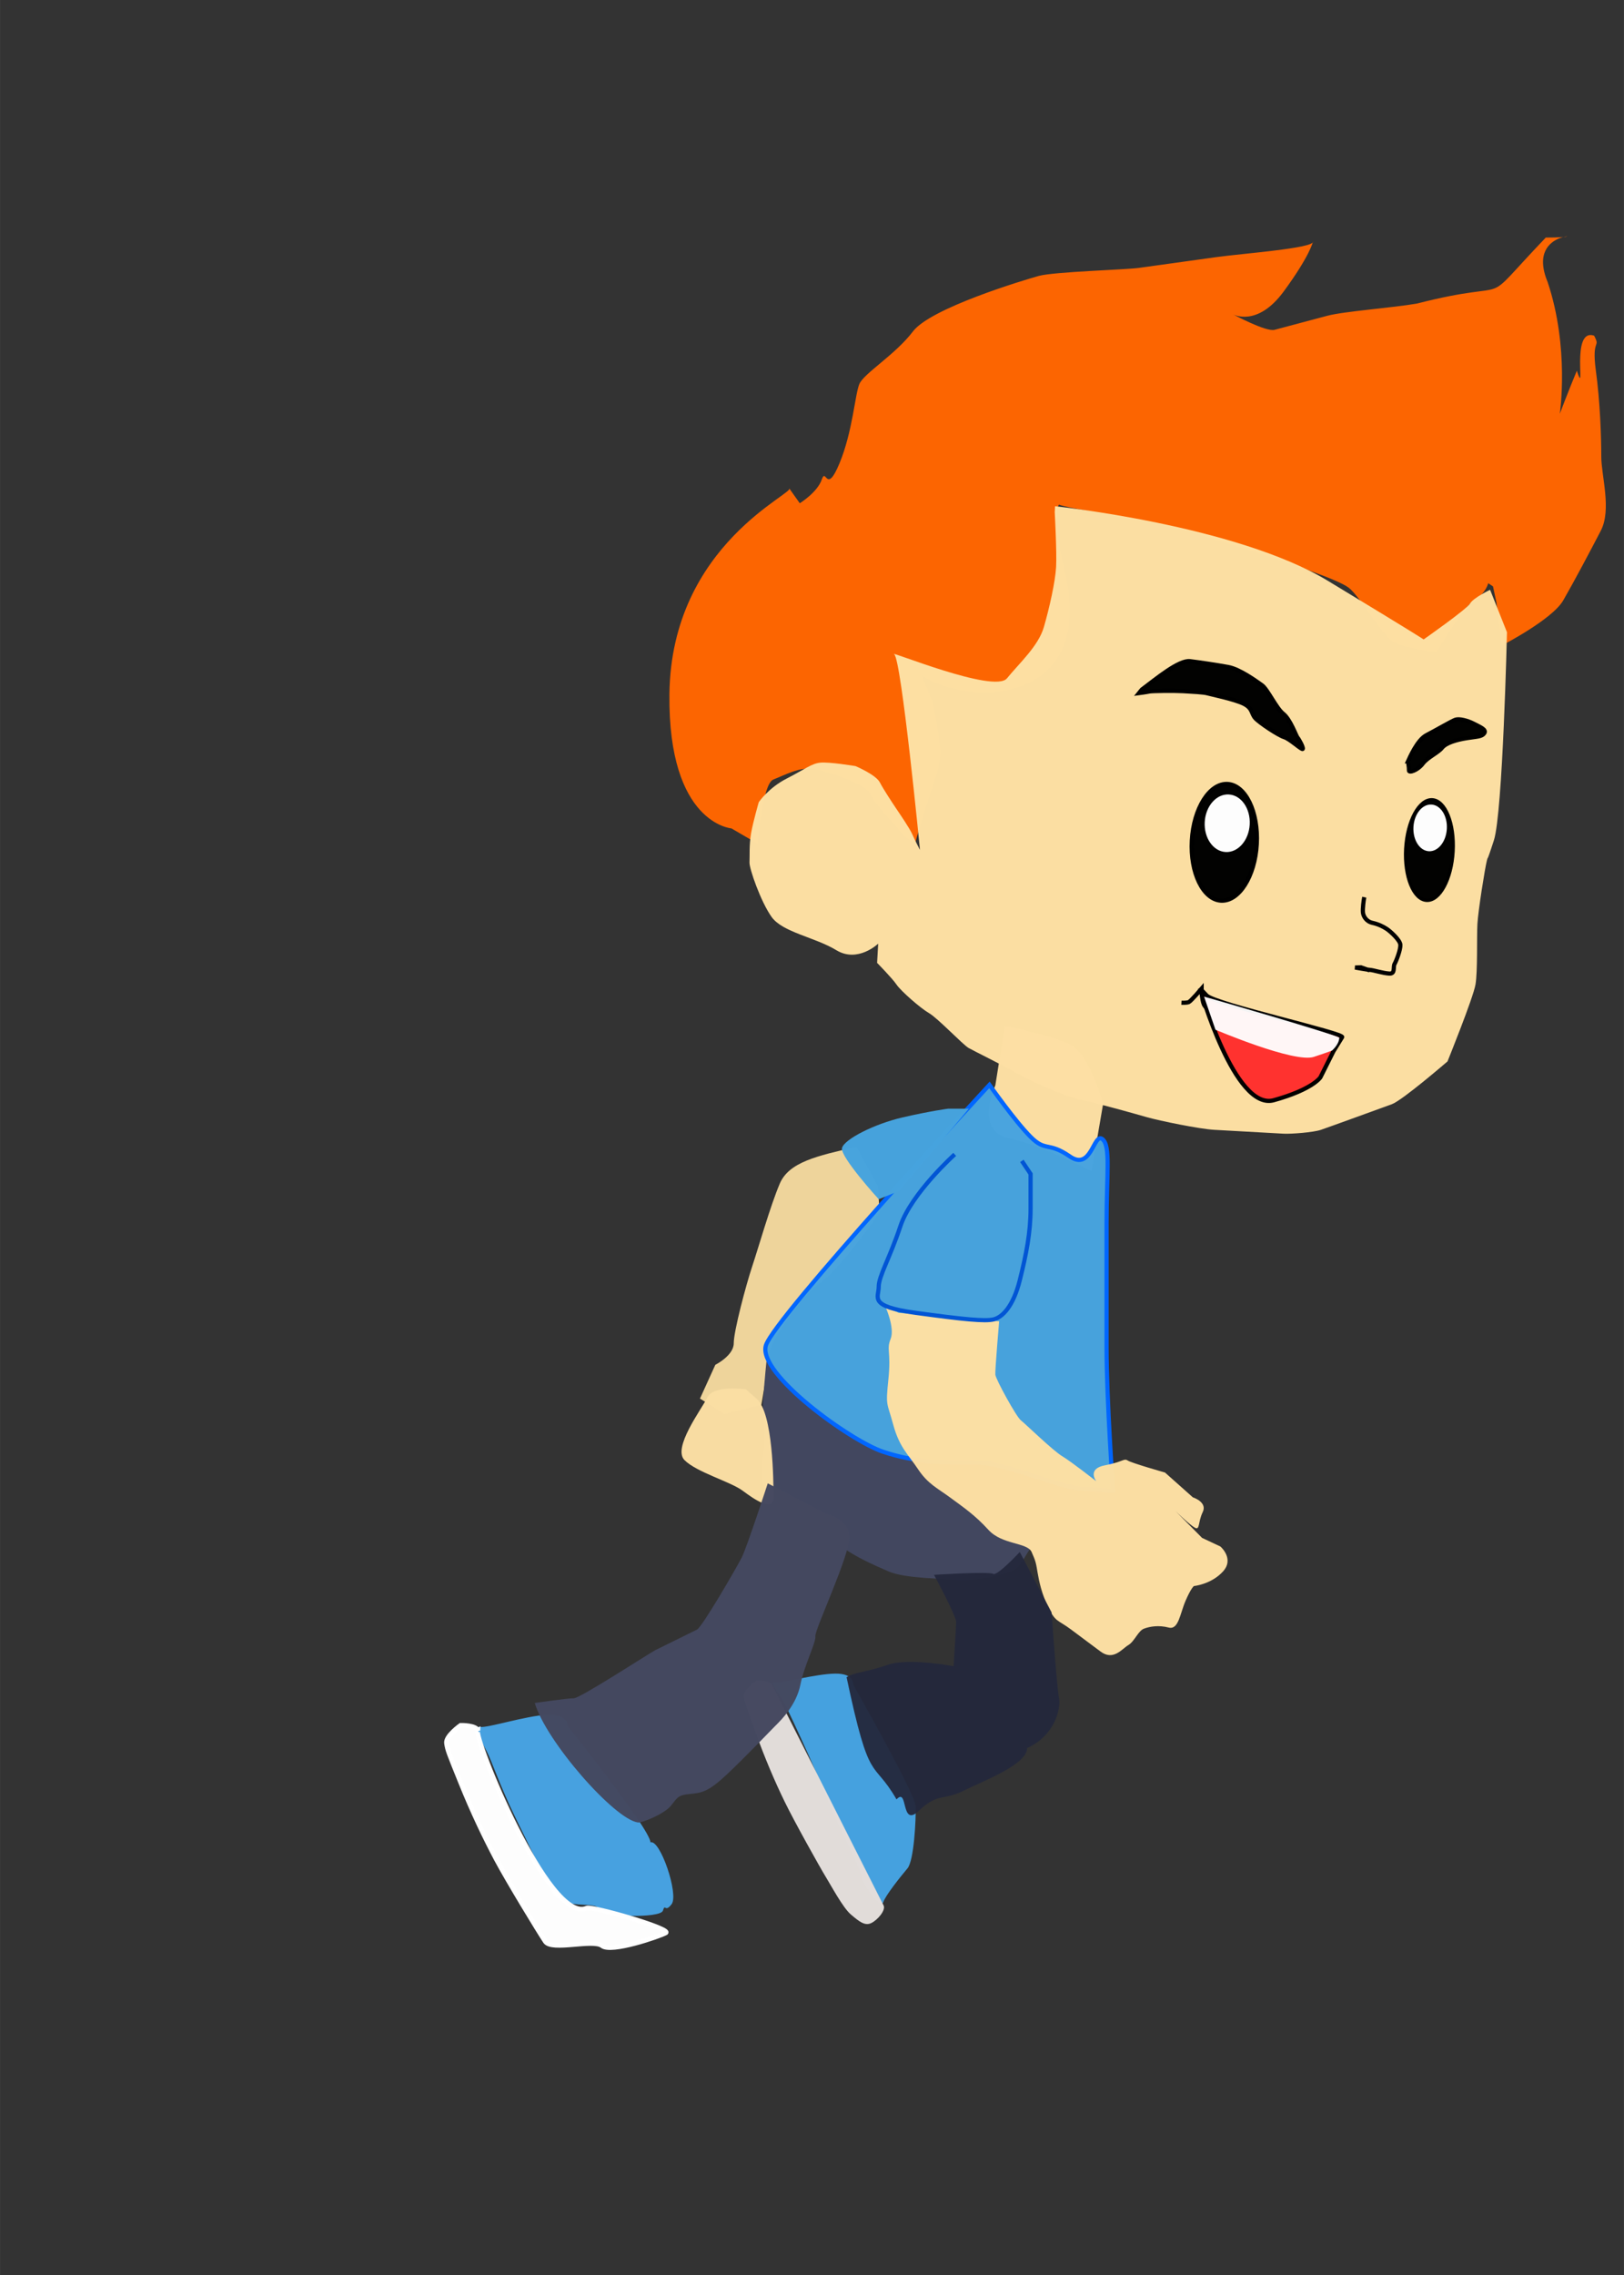 <?xml version="1.0" encoding="UTF-8" standalone="no"?>
<!-- Created with Inkscape (http://www.inkscape.org/) -->

<svg
   width="50"
   height="70"
   viewBox="0 0 13.229 18.521"
   version="1.1"
   id="svg18473"
   xml:space="preserve"
   inkscape:version="1.2.2 (732a01da63, 2022-12-09)"
   sodipodi:docname="player_move_2.svg"
   xmlns:inkscape="http://www.inkscape.org/namespaces/inkscape"
   xmlns:sodipodi="http://sodipodi.sourceforge.net/DTD/sodipodi-0.dtd"
   xmlns="http://www.w3.org/2000/svg"
   xmlns:svg="http://www.w3.org/2000/svg"><rect x="0" y="0" width="13.229" height="18.521" fill="#333333" stroke="none"/><sodipodi:namedview
     id="namedview18475"
     pagecolor="#ffffff"
     bordercolor="#000000"
     borderopacity="0.25"
     inkscape:showpageshadow="2"
     inkscape:pageopacity="0.0"
     inkscape:pagecheckerboard="0"
     inkscape:deskcolor="#d1d1d1"
     inkscape:document-units="mm"
     showgrid="true"
     inkscape:zoom="5.2913967"
     inkscape:cx="35.812851"
     inkscape:cy="36.663288"
     inkscape:window-width="1366"
     inkscape:window-height="705"
     inkscape:window-x="-8"
     inkscape:window-y="-8"
     inkscape:window-maximized="1"
     inkscape:current-layer="g689"><inkscape:grid
       type="xygrid"
       id="grid36773"
       originx="0"
       originy="0" /></sodipodi:namedview><defs
     id="defs18470" /><g
     inkscape:label="Capa 1"
     inkscape:groupmode="layer"
     id="layer1"><g
       id="g689"><g
         id="g152"><path
           style="opacity:0.99;fill:#f3d89e;fill-opacity:0.984;fill-rule:nonzero;stroke:none;stroke-width:0.1;stroke-dasharray:none;stroke-opacity:1;paint-order:fill markers stroke"
           d="m 6.977,9.336 c -0.325,0.075 -0.55,0.125 -0.625,0.3 -0.075,0.175 -0.175,0.525 -0.225,0.675 -0.05,0.15 -0.15,0.525 -0.15,0.625 0,0.1 -0.15,0.175 -0.15,0.175 l -0.125,0.275 0.2,0.125 0.3,-0.075 c 0,0 0.05,-0.275 0.05,-0.375 0,-0.1 0.25,-0.488 0.425,-0.613 0.175,-0.125 0.488,-0.575 0.488,-0.575 l -0.013,-0.213 z"
           id="path38880"
           sodipodi:nodetypes="csssccccssccc" /><path
           style="opacity:0.99;fill:#ff6600;fill-opacity:0.992;fill-rule:nonzero;stroke:none;stroke-width:0.035;stroke-dasharray:none;stroke-opacity:1;paint-order:fill markers stroke"
           d="m 6.427,3.973 c 0.077,0.034 -0.961,0.45 -0.974,1.68 -0.011,1.054 0.506,1.091 0.505,1.091 l 0.213,0.124 c 0,0 0.039,-0.488 0.129,-0.522 0.09,-0.035 0.216,-0.104 0.325,-0.087 0.108,0.017 0.433,0.121 0.469,0.208 0.036,0.087 0.18,0.225 0.234,0.294 0.054,0.069 0.126,0.104 0.126,0.104 0,0 0.09,-0.312 0.144,-0.468 0.054,-0.156 0.072,-0.225 0.054,-0.364 -0.018,-0.139 -0.054,-0.312 -0.054,-0.312 l -0.09,-0.225 c 0.345,0.246 1.432,0.274 1.163,-0.853 -0.112,-0.471 -0.043,-0.537 -0.043,-0.537 0,0 -0.039,0.004 0.249,0.056 0.289,0.052 0.649,0.104 0.848,0.173 0.198,0.069 0.505,0.156 0.649,0.208 0.144,0.052 0.523,0.173 0.613,0.242 0.09,0.069 0.275,0.389 0.365,0.441 0.09,0.052 0.349,0.082 0.349,0.082 0,0 0.224,-0.375 0.314,-0.427 0.09,-0.052 0.108,-0.133 0.108,-0.133 l 0.039,0.026 0.028,0.131 0.044,0.35 c 0,0 0.41,-0.211 0.5,-0.367 0.09,-0.156 0.216,-0.394 0.306,-0.567 0.09,-0.173 0.004,-0.448 0.004,-0.604 0,-0.156 -0.009,-0.446 -0.045,-0.706 C 12.965,2.751 13.04,2.837 12.986,2.733 12.789,2.665 12.925,3.263 12.845,3.018 c -0.072,0.173 -0.139,0.351 -0.139,0.351 0,0 0.081,-0.536 -0.099,-1.073 -0.194,-0.468 0.452,-0.36 -0.015,-0.362 -0.583,0.61 -0.191,0.318 -1.048,0.537 -0.198,0.035 -0.594,0.063 -0.733,0.1 l -0.428,0.114 c -0.07,0.019 -0.339,-0.126 -0.339,-0.126 0,0 0.196,0.109 0.413,-0.186 0.216,-0.294 0.239,-0.407 0.239,-0.407 0.015,0.055 -0.588,0.099 -0.786,0.127 l -0.633,0.088 c -0.107,0.015 -0.687,0.031 -0.814,0.065 -0.126,0.035 -0.882,0.262 -1.026,0.452 -0.144,0.19 -0.401,0.342 -0.437,0.429 -0.036,0.087 -0.054,0.386 -0.162,0.646 -0.108,0.26 -0.108,0.027 -0.144,0.131 C 6.658,4.009 6.515,4.097 6.515,4.097 Z"
           id="path20218-0"
           sodipodi:nodetypes="csccsssscssccscssssscsccccssssccccccsscscssssssscc" /><path
           style="opacity:0.99;fill:#434860;fill-opacity:1;fill-rule:nonzero;stroke:none;stroke-width:0.038;stroke-dasharray:none;stroke-opacity:1;paint-order:fill markers stroke"
           d="m 6.494,11.172 2.088,0.937 c 0,0 0.095,0.284 -0.075,0.393 -0.17,0.108 -0.152,0.241 -0.264,0.288 -0.112,0.046 -0.347,0.085 -0.462,0.072 -0.114,-0.014 -0.403,-0.009 -0.543,-0.069 -0.14,-0.061 -0.255,-0.112 -0.378,-0.197 -0.123,-0.085 -0.642,-0.34 -0.65,-0.55 -0.008,-0.21 0.038,-0.376 0.011,-0.453 -0.027,-0.077 0.031,-0.592 0.031,-0.592 z"
           id="path20230-8"
           sodipodi:nodetypes="ccscsscsccc" /><path
           style="opacity:0.99;fill:#47a3e3;fill-opacity:0.992;fill-rule:nonzero;stroke:none;stroke-width:0.038;stroke-dasharray:none;stroke-opacity:1;paint-order:fill markers stroke"
           d="m 4.627,14.053 c 0,0 0.665,0.832 0.672,0.946 0.078,-0.027 0.232,0.423 0.172,0.503 -0.056,0.074 -0.051,-0.011 -0.071,0.053 -0.02,0.064 -0.51,0.053 -0.524,-0.014 -0.014,-0.068 -0.297,0.015 -0.378,-0.135 -0.08,-0.151 -0.175,-0.357 -0.301,-0.612 -0.125,-0.256 -0.195,-0.467 -0.231,-0.534 -0.036,-0.067 -0.117,-0.212 -0.057,-0.201 0.06,0.011 0.371,-0.09 0.549,-0.099 0.178,-0.009 0.168,0.093 0.168,0.093 z"
           id="path20236-3"
           sodipodi:nodetypes="ccsssssssccc" /><path
           style="opacity:0.99;fill:#ffffff;fill-opacity:1;fill-rule:nonzero;stroke:#ffffff;stroke-width:0.038;stroke-dasharray:none;stroke-opacity:1;paint-order:fill markers stroke"
           d="m 3.893,14.089 c -0.014,-0.046 -0.141,-0.043 -0.141,-0.043 0,0 -0.125,0.088 -0.115,0.147 0.01,0.059 0.014,0.068 0.114,0.315 0.1,0.248 0.199,0.453 0.292,0.629 0.094,0.176 0.346,0.59 0.399,0.669 0.053,0.079 0.389,-0.023 0.463,0.035 0.074,0.058 0.459,-0.074 0.518,-0.105 0.059,-0.031 -0.601,-0.221 -0.644,-0.202 -0.307,0.139 -0.934,-1.416 -0.886,-1.446 z"
           id="path20238-7"
           sodipodi:nodetypes="ccssscccscc" /><path
           style="opacity:0.99;fill:#46a4e4;fill-opacity:0.984;fill-rule:nonzero;stroke:none;stroke-width:0.034;stroke-dasharray:none;stroke-opacity:1;paint-order:fill markers stroke"
           d="m 6.95,13.715 c 0,0 0.506,0.888 0.509,0.991 0.003,0.103 -0.013,0.441 -0.067,0.505 -0.054,0.064 -0.178,0.218 -0.197,0.275 -0.02,0.057 -0.158,-0.131 -0.169,-0.192 -0.011,-0.061 -0.118,-0.283 -0.185,-0.421 -0.067,-0.138 -0.144,-0.336 -0.248,-0.57 -0.104,-0.233 -0.167,-0.363 -0.196,-0.424 -0.03,-0.061 -0.142,-0.196 -0.089,-0.184 0.053,0.012 0.335,-0.068 0.495,-0.07 0.16,-0.002 0.147,0.089 0.147,0.089 z"
           id="path20240-4" /><path
           style="opacity:0.99;fill:#e3dedb;fill-opacity:1;fill-rule:nonzero;stroke:none;stroke-width:0.034;stroke-dasharray:none;stroke-opacity:1;paint-order:fill markers stroke"
           d="m 6.292,13.722 c -0.011,-0.042 -0.125,-0.043 -0.125,-0.043 0,0 -0.115,0.075 -0.108,0.128 0.007,0.053 0.011,0.061 0.092,0.286 0.081,0.225 0.162,0.413 0.24,0.573 0.078,0.161 0.29,0.54 0.335,0.613 0.045,0.073 0.141,0.253 0.205,0.307 0.064,0.054 0.113,0.096 0.166,0.07 0.054,-0.026 0.119,-0.105 0.101,-0.143 -0.019,-0.038 -0.906,-1.791 -0.906,-1.791 z"
           id="path20242-0" /><g
           id="g37675"
           transform="matrix(0.34,0.019,-0.019,0.34,4.852,-33.567)"><path
             style="opacity:0.99;fill:#fde0a4;fill-opacity:1;fill-rule:nonzero;stroke:none;stroke-width:0.1;stroke-dasharray:none;stroke-opacity:1;paint-order:fill markers stroke"
             d="m 14.38,118.272 c 0,0 -0.699,-4.527 -0.876,-4.633 -0.177,-0.106 2.442,0.812 2.725,0.423 0.283,-0.389 0.707,-0.813 0.813,-1.273 0.106,-0.46 0.212,-1.096 0.212,-1.45 0,-0.354 -0.106,-1.308 -0.106,-1.308 v -0.141 c 0,0 4.349,0.212 6.612,1.414 2.263,1.202 2.369,1.273 2.369,1.273 0,0 0.99,-0.778 1.061,-0.919 0.071,-0.141 0.46,-0.354 0.46,-0.354 l 0.46,0.99 c 0,0 0.141,4.314 -0.035,4.985 -0.177,0.672 -0.106,0.318 -0.141,0.495 -0.035,0.177 -0.141,1.202 -0.141,1.52 0,0.318 0.071,1.131 0.035,1.45 -0.035,0.318 -0.566,1.874 -0.566,1.874 0,0 -1.025,0.99 -1.273,1.096 -0.247,0.106 -1.485,0.636 -1.662,0.707 -0.177,0.071 -0.707,0.141 -0.884,0.141 H 21.78 c -0.354,0 -1.308,-0.141 -1.626,-0.212 -0.318,-0.071 -1.096,-0.247 -1.556,-0.318 -0.46,-0.071 -1.273,-0.389 -1.626,-0.566 -0.354,-0.177 -1.025,-0.46 -1.167,-0.53 -0.141,-0.071 -0.778,-0.672 -0.99,-0.778 -0.212,-0.106 -0.707,-0.495 -0.813,-0.636 -0.106,-0.141 -0.495,-0.495 -0.495,-0.495 v -0.46 c 0,0 -0.46,0.495 -0.99,0.212 -0.53,-0.283 -1.308,-0.354 -1.591,-0.707 -0.283,-0.354 -0.601,-1.131 -0.601,-1.273 0,-0.141 -0.035,-0.424 0,-0.707 0.035,-0.283 0.141,-0.743 0.141,-0.743 0,0 0.212,-0.354 0.636,-0.601 0.424,-0.247 0.566,-0.389 0.778,-0.424 0.212,-0.035 0.849,0.035 0.849,0.035 0,0 0.495,0.177 0.601,0.354 0.106,0.177 0.318,0.46 0.424,0.601 0.106,0.141 0.354,0.46 0.424,0.601 0.071,0.141 0.201,0.356 0.201,0.356 z"
             id="path20216-3"
             sodipodi:nodetypes="cssssccsccccsssccscsscccccccccssscsccscscc" /><path
             style="opacity:0.99;fill:#fde0a4;fill-opacity:0.992;fill-rule:nonzero;stroke:none;stroke-width:0.109;stroke-dasharray:none;stroke-opacity:1;paint-order:fill markers stroke"
             d="m 16.639,122.381 -0.145,1.414 c 0,0 -0.444,1.112 0.381,1.24 0.826,0.128 2.032,0.682 2.032,0.682 l 0.186,-1.623 c 0,0 -0.383,-1.194 -0.888,-1.387 -0.505,-0.193 -1.427,-0.327 -1.427,-0.327 z"
             id="path20220-9"
             sodipodi:nodetypes="ccsccscc" /><ellipse
             style="opacity:0.99;fill:#000000;fill-opacity:1;fill-rule:nonzero;stroke:#000000;stroke-width:0.1;stroke-dasharray:none;stroke-opacity:1;paint-order:fill markers stroke"
             id="ellipse20244-9"
             cx="21.639"
             cy="117.686"
             rx="0.778"
             ry="1.397" /><ellipse
             style="opacity:0.99;fill:#000000;fill-opacity:1;fill-rule:nonzero;stroke:#000000;stroke-width:0.079;stroke-dasharray:none;stroke-opacity:1;paint-order:fill markers stroke"
             id="ellipse20246-2"
             cx="26.548"
             cy="117.597"
             rx="0.567"
             ry="1.204" /><ellipse
             style="opacity:0.99;fill:#ffffff;fill-opacity:1;fill-rule:nonzero;stroke:none;stroke-width:0.1;stroke-dasharray:none;stroke-opacity:1;paint-order:fill markers stroke"
             id="ellipse20248-2"
             cx="21.683"
             cy="117.227"
             rx="0.539"
             ry="0.689" /><ellipse
             style="opacity:0.99;fill:#ffffff;fill-opacity:1;fill-rule:nonzero;stroke:none;stroke-width:0.078;stroke-dasharray:none;stroke-opacity:1;paint-order:fill markers stroke"
             id="ellipse20250-2"
             cx="26.536"
             cy="117.067"
             rx="0.4"
             ry="0.559" /><path
             style="opacity:0.99;fill:#000000;fill-opacity:1;fill-rule:nonzero;stroke:#000000;stroke-width:0.1;stroke-dasharray:none;stroke-opacity:1;paint-order:fill markers stroke"
             d="m 19.464,114.151 c 0.336,-0.283 0.849,-0.76 1.114,-0.743 0.265,0.018 0.636,0.053 0.919,0.088 0.283,0.035 0.689,0.301 0.831,0.389 0.141,0.088 0.371,0.53 0.548,0.654 0.177,0.124 0.336,0.513 0.371,0.548 0.035,0.035 0.159,0.23 0.141,0.265 -0.018,0.035 -0.318,-0.221 -0.46,-0.256 -0.141,-0.035 -0.61,-0.309 -0.716,-0.415 -0.106,-0.106 -0.071,-0.23 -0.292,-0.327 -0.221,-0.097 -0.822,-0.186 -0.893,-0.203 -0.071,-0.018 -0.354,-0.018 -0.575,-0.018 -0.221,0 -0.743,0.035 -0.804,0.053 -0.062,0.018 -0.247,0.053 -0.247,0.053 z"
             id="path20252-5" /><path
             style="opacity:0.99;fill:#000000;fill-opacity:1;fill-rule:nonzero;stroke:#000000;stroke-width:0.1;stroke-dasharray:none;stroke-opacity:1;paint-order:fill markers stroke"
             d="m 25.917,115.512 c 0.035,-0.088 0.194,-0.53 0.407,-0.654 0.212,-0.124 0.583,-0.371 0.672,-0.407 0.088,-0.035 0.283,0 0.442,0.071 0.159,0.071 0.318,0.124 0.265,0.212 -0.053,0.088 -0.159,0.088 -0.407,0.141 -0.247,0.053 -0.495,0.141 -0.583,0.265 -0.088,0.124 -0.336,0.247 -0.442,0.407 -0.106,0.159 -0.318,0.247 -0.318,0.177 0,-0.071 -0.035,-0.212 -0.035,-0.212 z"
             id="path20254-9" /><path
             style="opacity:0.99;fill:none;fill-opacity:1;fill-rule:nonzero;stroke:#000000;stroke-width:0.1;stroke-dasharray:none;stroke-opacity:1;paint-order:fill markers stroke"
             d="m 25.055,118.809 c -0.012,0.075 -0.025,0.275 -0.012,0.363 0.012,0.087 0.088,0.213 0.238,0.238 0.15,0.025 0.263,0.075 0.35,0.125 0.088,0.05 0.338,0.25 0.35,0.363 0.013,0.113 -0.075,0.388 -0.113,0.463 -0.037,0.075 0.037,0.238 -0.113,0.238 -0.15,0 -0.388,-0.062 -0.463,-0.062 -0.075,0 -0.363,-0.037 -0.363,-0.037 l 0.138,-0.013 0.213,0.062"
             id="path20256-9" /><path
             style="opacity:0.99;fill:none;fill-opacity:1;fill-rule:nonzero;stroke:#000000;stroke-width:0.1;stroke-dasharray:none;stroke-opacity:1;paint-order:fill markers stroke"
             d="m 24.093,122.347 c -0.075,0.025 -1.1,0.15 -1.363,0.075 -0.263,-0.075 -0.8,-0.338 -0.863,-0.425 -0.062,-0.087 -0.438,-0.288 -0.5,-0.413 -0.062,-0.125 -0.075,-0.375 -0.075,-0.375 0,0 -0.238,0.313 -0.288,0.338 -0.05,0.025 -0.175,0.025 -0.175,0.025"
             id="path20258-9" /></g><path
           style="opacity:0.99;fill:#48a4df;fill-opacity:0.992;fill-rule:nonzero;stroke:#0066ff;stroke-width:0.034;stroke-dasharray:none;stroke-opacity:1;paint-order:fill markers stroke"
           d="m 8.06,8.832 c 0,0 -1.75,1.892 -1.821,2.121 -0.071,0.23 0.689,0.778 0.955,0.866 0.265,0.088 0.477,0.088 0.742,0.088 0.265,0 0.654,0.194 0.866,0.212 0.212,0.018 0.265,0.018 0.265,0.018 0,0 -0.053,-0.743 -0.053,-1.167 0,-0.424 0,-0.601 0,-1.008 0,-0.407 0.035,-0.636 -0.035,-0.689 -0.071,-0.053 -0.088,0.265 -0.265,0.141 C 8.537,9.292 8.52,9.38 8.396,9.256 8.272,9.133 8.06,8.832 8.06,8.832 Z"
           id="path37731" /><path
           style="opacity:0.99;fill:#47a4de;fill-opacity:1;fill-rule:nonzero;stroke:none;stroke-width:0.1;stroke-dasharray:none;stroke-opacity:1;paint-order:fill markers stroke"
           d="m 7.158,9.763 c 0,0 -0.316,-0.346 -0.299,-0.417 0.018,-0.071 0.263,-0.196 0.493,-0.249 0.23,-0.053 0.371,-0.071 0.371,-0.071 h 0.169 l -0.566,0.669 z"
           id="path38098"
           sodipodi:nodetypes="csscccc" /><path
           style="opacity:0.99;fill:#fadea3;fill-opacity:1;fill-rule:nonzero;stroke:none;stroke-width:0.1;stroke-dasharray:none;stroke-opacity:1;paint-order:fill markers stroke"
           d="m 6.077,11.311 c 0,0 -0.263,-0.037 -0.313,0.063 -0.05,0.1 -0.288,0.413 -0.188,0.513 0.1,0.1 0.375,0.175 0.475,0.25 0.1,0.075 0.25,0.175 0.25,0.05 0,-0.125 -0.003,-0.685 -0.138,-0.8 z"
           id="path38882"
           sodipodi:nodetypes="csssssc" /><path
           style="opacity:0.99;fill:#fde0a4;fill-opacity:0.992;fill-rule:nonzero;stroke:none;stroke-width:0.034;stroke-dasharray:none;stroke-opacity:1;paint-order:fill markers stroke"
           d="m 7.321,10.688 0.818,0.069 c 0,0 -0.034,0.396 -0.031,0.434 0.003,0.038 0.171,0.343 0.207,0.371 0.036,0.028 0.264,0.25 0.339,0.294 0.075,0.045 0.276,0.203 0.276,0.203 0,0 -0.079,-0.102 0.072,-0.13 0.151,-0.029 0.152,-0.059 0.184,-0.039 0.032,0.021 0.304,0.098 0.304,0.098 l 0.227,0.202 c 0,0 0.121,0.038 0.08,0.121 -0.04,0.083 -0.021,0.15 -0.064,0.126 -0.043,-0.024 -0.157,-0.135 -0.157,-0.135 l 0.216,0.218 0.149,0.07 c 0,0 0.117,0.099 0.021,0.204 -0.096,0.105 -0.236,0.118 -0.236,0.118 0,0 -0.022,0.013 -0.068,0.119 -0.046,0.106 -0.057,0.24 -0.138,0.219 -0.081,-0.021 -0.153,-0.009 -0.201,0.009 -0.048,0.018 -0.077,0.104 -0.128,0.134 -0.051,0.03 -0.121,0.13 -0.225,0.053 -0.104,-0.077 -0.14,-0.105 -0.244,-0.182 -0.104,-0.077 -0.122,-0.057 -0.179,-0.171 -0.057,-0.114 -0.079,-0.22 -0.091,-0.291 -0.012,-0.072 -0.014,-0.091 -0.049,-0.168 -0.036,-0.078 -0.24,-0.057 -0.351,-0.179 -0.111,-0.122 -0.206,-0.185 -0.31,-0.262 -0.104,-0.077 -0.182,-0.11 -0.263,-0.231 -0.08,-0.121 -0.152,-0.177 -0.203,-0.364 -0.05,-0.187 -0.063,-0.141 -0.039,-0.371 0.023,-0.23 -0.018,-0.237 0.018,-0.327 0.036,-0.09 -0.043,-0.264 -0.043,-0.264 z"
           id="path20224-4"
           sodipodi:nodetypes="ccccscscccsscccscscccssssssssssscc" /><path
           style="opacity:0.99;fill:none;fill-opacity:0.992;fill-rule:nonzero;stroke:#0055d4;stroke-width:0.034;stroke-dasharray:none;stroke-opacity:1;paint-order:fill markers stroke"
           d="m 7.777,9.398 c 0,0 -0.354,0.318 -0.442,0.583 -0.088,0.265 -0.177,0.407 -0.177,0.495 0,0.088 -0.088,0.159 0.301,0.212 0.389,0.053 0.566,0.071 0.636,0.053 0.071,-0.018 0.159,-0.106 0.212,-0.318 0.053,-0.212 0.088,-0.389 0.088,-0.583 0,-0.194 0,-0.283 0,-0.283 v 0 l -0.071,-0.106"
           id="path38096" /><path
           style="opacity:0.99;fill:#24283c;fill-opacity:0.963;fill-rule:nonzero;stroke:none;stroke-width:0.034;stroke-dasharray:none;stroke-opacity:1;paint-order:fill markers stroke"
           d="m 7.608,12.82 c 0,0 0.182,0.337 0.181,0.386 -9.18e-4,0.05 -0.021,0.359 -0.021,0.359 0,0 -0.366,-0.071 -0.538,-0.011 -0.172,0.06 -0.26,0.057 -0.334,0.1 0.191,0.902 0.209,0.653 0.407,0.995 0.097,-0.105 0.031,0.238 0.183,0.092 0.151,-0.146 0.209,-0.084 0.36,-0.161 0.152,-0.077 0.521,-0.212 0.521,-0.349 0.224,-0.1 0.278,-0.321 0.259,-0.411 -0.017,-0.083 -0.06,-0.694 -0.06,-0.694 l -0.259,-0.491 c 0,0 -0.185,0.199 -0.217,0.178 -0.032,-0.021 -0.484,0.008 -0.484,0.008 z"
           id="path20234-4"
           sodipodi:nodetypes="cscscccscsccccc" /><path
           style="opacity:0.99;fill:#444960;fill-opacity:0.992;fill-rule:nonzero;stroke:none;stroke-width:0.034;stroke-dasharray:none;stroke-opacity:1;paint-order:fill markers stroke"
           d="m 6.254,12.076 c 0,0 -0.17,0.522 -0.213,0.606 -0.043,0.083 -0.32,0.563 -0.364,0.585 -0.044,0.022 -0.294,0.145 -0.339,0.167 -0.044,0.022 -0.615,0.394 -0.665,0.392 -0.05,-0.001 -0.317,0.038 -0.317,0.038 0.091,0.311 0.649,0.948 0.841,0.973 0.034,0.004 0.216,-0.07 0.269,-0.137 0.053,-0.067 0.057,-0.086 0.154,-0.095 0.097,-0.009 0.15,-0.017 0.303,-0.161 0.153,-0.144 0.338,-0.339 0.393,-0.394 0.056,-0.055 0.171,-0.173 0.204,-0.334 0.032,-0.161 0.128,-0.342 0.122,-0.396 -0.006,-0.054 0.285,-0.666 0.277,-0.812 -0.007,-0.146 -0.187,-0.184 -0.187,-0.184 z"
           id="path20232-8"
           sodipodi:nodetypes="cssscccssssssscc" /><path
           style="opacity:0.99;fill:#ff2a2a;fill-opacity:0.963;fill-rule:nonzero;stroke:#000000;stroke-width:0.034;stroke-dasharray:none;stroke-opacity:1;paint-order:fill markers stroke"
           d="m 9.775,8.047 c 0,0 0.283,0.999 0.601,0.91 0.318,-0.088 0.38,-0.186 0.38,-0.186 l 0.106,-0.212 0.071,-0.115 C 10.964,8.414 9.897,8.177 9.829,8.104 Z"
           id="path54818"
           sodipodi:nodetypes="cscccsc" /><path
           style="opacity:0.99;fill:#ffffff;fill-opacity:0.963;fill-rule:nonzero;stroke:none;stroke-width:0.034;stroke-dasharray:none;stroke-opacity:1;paint-order:fill markers stroke"
           d="m 9.808,8.113 0.093,0.27 c 0,0 0.643,0.274 0.802,0.221 0.159,-0.053 0.15,-0.053 0.15,-0.053 -0.005,0.003 0.054,-0.044 0.057,-0.102 10e-4,-0.018 -1.098,-0.336 -1.102,-0.335 z"
           id="path54820"
           sodipodi:nodetypes="ccscsc" /></g></g><path
       style="opacity:0.99;fill:#fde0a4;fill-opacity:1;fill-rule:nonzero;stroke:none;stroke-width:0.1;stroke-dasharray:none;stroke-opacity:1;paint-order:fill markers stroke"
       d="m -101.026,40.769 c 0,0 0.718,-3.538 0.541,-3.644 -0.177,-0.106 1.025,-0.177 1.308,-0.566 0.283,-0.389 0.707,-0.813 0.813,-1.273 0.106,-0.46 0.212,-1.096 0.212,-1.45 0,-0.354 -0.106,-1.308 -0.106,-1.308 v -0.141 c 0,0 4.349,0.212 6.612,1.414 2.263,1.202 2.369,1.273 2.369,1.273 0,0 0.99,-0.778 1.061,-0.919 0.071,-0.141 0.46,-0.354 0.46,-0.354 l 0.46,0.99 c 0,0 0.141,4.314 -0.035,4.985 -0.177,0.672 -0.106,0.318 -0.141,0.495 -0.035,0.177 -0.141,1.202 -0.141,1.52 0,0.318 0.071,1.131 0.035,1.45 -0.035,0.318 -0.566,1.874 -0.566,1.874 0,0 -1.025,0.99 -1.273,1.096 -0.247,0.106 -1.485,0.636 -1.662,0.707 -0.177,0.071 -0.707,0.141 -0.884,0.141 -0.177,0 -1.308,0 -1.662,0 -0.354,0 -1.308,-0.141 -1.626,-0.212 -0.318,-0.071 -1.096,-0.247 -1.556,-0.318 -0.46,-0.071 -1.273,-0.389 -1.626,-0.566 -0.354,-0.177 -1.025,-0.46 -1.167,-0.53 -0.141,-0.071 -0.778,-0.672 -0.99,-0.778 -0.212,-0.106 -0.707,-0.495 -0.813,-0.636 -0.106,-0.141 -0.495,-0.495 -0.495,-0.495 v -0.46 c 0,0 -0.46,0.495 -0.99,0.212 -0.53,-0.283 -1.308,-0.354 -1.591,-0.707 -0.283,-0.354 -0.601,-1.131 -0.601,-1.273 0,-0.141 -0.035,-0.424 0,-0.707 0.035,-0.283 0.141,-0.743 0.141,-0.743 0,0 0.212,-0.354 0.636,-0.601 0.424,-0.247 0.566,-0.389 0.778,-0.424 0.212,-0.035 0.849,0.035 0.849,0.035 0,0 0.495,0.177 0.601,0.354 0.106,0.177 0.318,0.46 0.424,0.601 0.106,0.141 0.354,0.46 0.424,0.601 0.071,0.141 0.202,0.356 0.202,0.356 z"
       id="path32083" /><path
       style="opacity:0.99;fill:#ff6600;fill-opacity:1;fill-rule:nonzero;stroke:none;stroke-width:0.1;stroke-dasharray:none;stroke-opacity:1;paint-order:fill markers stroke"
       d="m -103.776,32.368 c 0,0 -3.65,1.85 -2.7,4.85 0.95,3 1.4,3.15 1.4,3.15 l 0.15,-0.05 c 0,0 0.55,-1 0.8,-1.1 0.25,-0.1 0.6,-0.3 0.9,-0.25 0.3,0.05 1.2,0.35 1.3,0.6 0.1,0.25 0.5,0.65 0.65,0.85 0.15,0.2 0.35,0.3 0.35,0.3 0,0 0.25,-0.9 0.4,-1.35 0.15,-0.45 0.2,-0.65 0.15,-1.05 -0.05,-0.4 -0.15,-0.9 -0.15,-0.9 l -0.25,-0.65 c 0.955,0.712 3.449,0.576 2.704,-2.679 -0.311,-1.36 0.021,-1.479 0.021,-1.479 0,0 0.376,-0.241 1.176,-0.091 0.8,0.15 1.8,0.3 2.35,0.5 0.55,0.2 1.4,0.45 1.8,0.6 0.4,0.15 1.45,0.5 1.7,0.7 0.25,0.2 0.9,0.4 1.15,0.55 0.25,0.15 0.8,0.45 0.8,0.45 0,0 0.425,-0.775 0.675,-0.925 0.25,-0.15 0.525,-0.475 0.525,-0.475 l 0.3,0.075 0.2,0.775 -3e-6,0.975 c 0,0 0.6,-0.825 0.85,-1.275 0.25,-0.45 0.35,-0.8 0.6,-1.3 0.25,-0.5 0.4,-0.9 0.4,-1.35 0,-0.45 0.25,-1.55 0.15,-2.3 -0.1,-0.75 -0.1,-0.9 -0.25,-1.2 -0.15,-0.3 -0.15,-0.55 -0.25,-0.75 -0.1,-0.2 -0.2,-0.5 -0.2,-0.5 0,0 0.05,0.6 -0.15,1.1 -0.2,0.5 -0.35,1.05 -0.35,1.05 0,0 0.15,-0.95 -0.35,-2.5 -0.5,-1.55 -0.35,-1.7 -0.35,-1.7 v -0.3 c 0,0 -0.1,0.75 -0.7,1.15 -0.6,0.4 -1.45,1.05 -2,1.15 -0.55,0.1 -2.1,0.45 -2.5,0.45 h -1.75 c -0.2,0 -0.7,-0.1 -0.7,-0.1 0,0 0.75,0.15 1.35,-0.7 0.6,-0.85 0.55,-0.9 0.55,-0.9 0,0 -0.75,0.2 -1.2,0.2 h -1.65 c -0.3,0 -2.2,0.55 -2.55,0.65 -0.35,0.1 -2.15,0.5 -2.55,1.05 -0.4,0.55 -1.65,1.55 -1.75,1.8 -0.1,0.25 -0.15,0.35 -0.45,1.1 -0.3,0.75 -0.25,1.15 -0.35,1.45 -0.1,0.3 -0.25,0.35 -0.25,0.35 z"
       id="path32085"
       sodipodi:nodetypes="csccsssscssccscssssscsccccsssssscscsccsssscscssssssscc" /><path
       style="opacity:0.99;fill:#fde0a4;fill-opacity:0.992;fill-rule:nonzero;stroke:none;stroke-width:0.109;stroke-dasharray:none;stroke-opacity:1;paint-order:fill markers stroke"
       d="m -99.322,45.498 v 0.706 c 0,0 -0.092,0.835 0.734,0.963 0.826,0.128 1.239,0.321 1.239,0.321 l 0.092,-1.323 c 0,0 -0.734,-0.218 -1.239,-0.41 -0.505,-0.193 -0.551,-0.449 -0.551,-0.449 z"
       id="path32087"
       sodipodi:nodetypes="ccsccscc" /><path
       style="opacity:0.99;fill:#48a4df;fill-opacity:1;fill-rule:nonzero;stroke:#0055d4;stroke-width:0.1;stroke-dasharray:none;stroke-opacity:1;paint-order:fill markers stroke"
       d="m -101.776,50.669 c -0.2,-0.3 -1.5,-1.5 -1.55,-1.85 -0.05,-0.35 -0.1,-0.2 0.6,-0.65 0.7,-0.45 1.35,-0.8 1.75,-0.85 0.4,-0.05 1,-0.1 1,-0.1 l -1,0.05 c 0,0 0.35,-0.8 0.8,-1 0.45,-0.2 0.8,-0.45 0.8,-0.45 0,0 0.3,0.45 0.6,0.8 0.3,0.35 0.45,0.7 0.95,0.55 0.5,-0.15 0.65,-0.45 0.65,-0.45 0,0 1.2,4.4 0.95,6.3 -0.25,1.9 0.3,1.8 0,1.9 -0.3,0.1 -2.05,0.05 -2.05,0.05 0,0 -1.1,-0.25 -1.3,-0.25 H -100.926 c -0.25,0 -0.5,0.25 -0.75,0 -0.25,-0.25 -0.8,-0.9 -0.85,-1.95 -0.05,-1.05 -0.05,-1.15 0.45,-1.55 0.5,-0.4 0.7,-0.4 0.7,-0.4 0,0 0.441,-0.115 0.991,-0.415 0.55,-0.3 1.409,-1.485 1.409,-1.485 -0.549,1.055 -1.33,1.693 -2.35,1.9 z"
       id="path32089"
       sodipodi:nodetypes="csssccscsscsscssssscsccc" /><path
       style="opacity:0.99;fill:#444960;fill-opacity:1;fill-rule:nonzero;stroke:none;stroke-width:0.1;stroke-dasharray:none;stroke-opacity:1;paint-order:fill markers stroke"
       d="m -103.301,54.895 c 0,0 0.5,2.675 0.525,2.95 0.025,0.275 0.1,1.9 0.025,2.025 -0.075,0.125 -0.5,0.825 -0.575,0.95 -0.075,0.125 -0.9,1.95 -1.025,2.025 -0.125,0.075 -0.725,1.075 -0.725,1.075 0,0 0.55,0.15 0.725,0.15 0.175,0 1.325,-0.125 1.65,-0.175 0.325,-0.05 0.7,-0.05 0.95,-0.05 0.25,0 0.55,0.45 0.65,0.45 0.1,0 0,-0.375 0.025,-0.625 0.025,-0.25 -0.025,-0.35 0.2,-0.525 0.225,-0.175 0.45,-0.15 0.6,-0.75 0.15,-0.6 0.3,-1.375 0.35,-1.6 0.05,-0.225 0.15,-0.7 -0.025,-1.15 -0.175,-0.45 -0.225,-1.05 -0.325,-1.175 -0.1,-0.125 -0.35,-2.1 -0.6,-2.45 -0.25,-0.35 -0.975,-1.375 -0.975,-1.375 z"
       id="path32091" /><path
       style="opacity:0.99;fill:#23283b;fill-opacity:1;fill-rule:nonzero;stroke:none;stroke-width:0.1;stroke-dasharray:none;stroke-opacity:1;paint-order:fill markers stroke"
       d="m -98.651,57.395 c 0,0 0.85,1.55 0.975,1.625 0.125,0.075 0.6,1.075 0.6,1.075 0,0 0.05,0.85 -0.05,1.375 -0.1,0.525 -0.3,1.525 -0.3,1.775 0,0.25 -0.25,0.675 -0.15,0.675 0.1,0 1,0.075 1.6,0.075 0.6,0 0.625,0.15 1.475,0.025 0.85,-0.125 1.1,-0.1 1.25,-0.15 0.15,-0.05 -0.05,0 -0.175,-0.4 -0.125,-0.4 -0.05,-0.075 -0.2,-0.675 -0.15,-0.6 -0.325,-1.075 -0.3,-1.575 0.025,-0.5 -0.4,-2.025 -0.75,-2.225 -0.35,-0.2 -0.5,-0.625 -0.7,-0.775 -0.2,-0.15 -1.475,-1.425 -1.475,-1.425 l -0.75,-0.125 c 0,0 -0.65,0.525 -0.75,0.575 -0.1,0.05 -0.3,0.15 -0.3,0.15 z"
       id="path32093" /><path
       style="opacity:0.99;fill:#474e61;fill-opacity:1;fill-rule:nonzero;stroke:none;stroke-width:0.1;stroke-dasharray:none;stroke-opacity:1;paint-order:fill markers stroke"
       d="m -102.326,54.445 6.175,0.425 c 0,0 0.45,0.65 0.1,1.05 -0.35,0.4 -0.7,0.8 -0.95,1 -0.25,0.2 -0.725,0.55 -1.025,0.6 -0.3,0.05 -0.625,0.125 -1.025,0.075 -0.4,-0.05 -0.9,0.025 -1.275,-0.1 -0.375,-0.125 -0.825,-0.075 -1,-0.6 -0.175,-0.525 -0.325,-1.35 -0.45,-1.525 -0.125,-0.175 -0.675,-0.95 -0.675,-0.95 z"
       id="path32095" /><path
       style="opacity:0.99;fill:#47a3e3;fill-opacity:1;fill-rule:nonzero;stroke:#0055d4;stroke-width:0.1;stroke-dasharray:none;stroke-opacity:1;paint-order:fill markers stroke"
       d="m -105.051,63.995 c 0,0 3,-0.2 3.275,-0.075 0.275,0.125 1.15,0.6 1.25,0.825 0.1,0.225 0.35,0.75 0.475,0.875 0.125,0.125 -0.55,0.25 -0.725,0.2 -0.175,-0.05 -0.9,-0.05 -1.35,-0.05 -0.45,0 -1.075,-0.05 -1.825,-0.075 -0.75,-0.025 -1.175,-0.025 -1.375,-0.025 -0.2,0 -0.7,0.125 -0.6,0 0.1,-0.125 0.25,-0.975 0.45,-1.4 0.2,-0.425 0.425,-0.275 0.425,-0.275 z"
       id="path32097" /><path
       style="opacity:0.99;fill:#e3dedb;fill-opacity:1;fill-rule:nonzero;stroke:none;stroke-width:0.1;stroke-dasharray:none;stroke-opacity:1;paint-order:fill markers stroke"
       d="m -105.876,65.745 c -0.125,-0.025 -0.275,0.275 -0.275,0.275 0,0 0.05,0.4 0.2,0.45 0.15,0.05 0.175,0.05 0.875,0.125 0.7,0.075 1.3,0.1 1.825,0.1 0.525,0 1.8,-0.075 2.05,-0.1 0.25,-0.025 0.85,-0.05 1.075,-0.15 0.225,-0.1 0.4,-0.175 0.4,-0.35 0,-0.175 -0.125,-0.45 -0.25,-0.45 -0.125,0 -5.9,0.1 -5.9,0.1 z"
       id="path32099" /><path
       style="opacity:0.99;fill:#47a3e3;fill-opacity:1;fill-rule:nonzero;stroke:#0055d4;stroke-width:0.1;stroke-dasharray:none;stroke-opacity:1;paint-order:fill markers stroke"
       d="m -97.167,63.712 c 0,0 3,-0.2 3.275,-0.075 0.275,0.125 1.15,0.6 1.25,0.825 0.1,0.225 0.35,0.75 0.475,0.875 0.125,0.125 -0.55,0.25 -0.725,0.2 -0.175,-0.05 -0.9,-0.05 -1.35,-0.05 -0.45,0 -1.075,-0.05 -1.825,-0.075 -0.75,-0.025 -1.175,-0.025 -1.375,-0.025 -0.2,0 -0.7,0.125 -0.6,0 0.1,-0.125 0.25,-0.975 0.45,-1.4 0.2,-0.425 0.425,-0.275 0.425,-0.275 z"
       id="path32101" /><path
       style="opacity:0.99;fill:#e3dedb;fill-opacity:1;fill-rule:nonzero;stroke:none;stroke-width:0.1;stroke-dasharray:none;stroke-opacity:1;paint-order:fill markers stroke"
       d="m -97.992,65.462 c -0.125,-0.025 -0.275,0.275 -0.275,0.275 0,0 0.05,0.4 0.2,0.45 0.15,0.05 0.175,0.05 0.875,0.125 0.7,0.075 1.3,0.1 1.825,0.1 0.525,0 1.8,-0.075 2.05,-0.1 0.25,-0.025 0.85,-0.05 1.075,-0.15 0.225,-0.1 0.4,-0.175 0.4,-0.35 0,-0.175 -0.125,-0.45 -0.25,-0.45 -0.125,0 -5.9,0.1 -5.9,0.1 z"
       id="path32103" /><ellipse
       style="opacity:0.99;fill:#000000;fill-opacity:1;fill-rule:nonzero;stroke:#000000;stroke-width:0.1;stroke-dasharray:none;stroke-opacity:1;paint-order:fill markers stroke"
       id="ellipse32105"
       cx="-93.767"
       cy="40.183"
       rx="0.778"
       ry="1.397" /><ellipse
       style="opacity:0.99;fill:#000000;fill-opacity:1;fill-rule:nonzero;stroke:#000000;stroke-width:0.079;stroke-dasharray:none;stroke-opacity:1;paint-order:fill markers stroke"
       id="ellipse32107"
       cx="-88.857"
       cy="40.094"
       rx="0.567"
       ry="1.204" /><ellipse
       style="opacity:0.99;fill:#ffffff;fill-opacity:1;fill-rule:nonzero;stroke:none;stroke-width:0.1;stroke-dasharray:none;stroke-opacity:1;paint-order:fill markers stroke"
       id="ellipse32109"
       cx="-93.723"
       cy="39.724"
       rx="0.539"
       ry="0.689" /><ellipse
       style="opacity:0.99;fill:#ffffff;fill-opacity:1;fill-rule:nonzero;stroke:none;stroke-width:0.078;stroke-dasharray:none;stroke-opacity:1;paint-order:fill markers stroke"
       id="ellipse32111"
       cx="-88.87"
       cy="39.565"
       rx="0.4"
       ry="0.559" /><path
       style="opacity:0.99;fill:#000000;fill-opacity:1;fill-rule:nonzero;stroke:#000000;stroke-width:0.1;stroke-dasharray:none;stroke-opacity:1;paint-order:fill markers stroke"
       d="m -95.942,36.648 c 0.336,-0.283 0.849,-0.76 1.114,-0.743 0.265,0.018 0.636,0.053 0.919,0.088 0.283,0.035 0.689,0.301 0.831,0.389 0.141,0.088 0.371,0.53 0.548,0.654 0.177,0.124 0.336,0.513 0.371,0.548 0.035,0.035 0.159,0.23 0.141,0.265 -0.018,0.035 -0.318,-0.221 -0.46,-0.256 -0.141,-0.035 -0.61,-0.309 -0.716,-0.415 -0.106,-0.106 -0.071,-0.23 -0.292,-0.327 -0.221,-0.097 -0.822,-0.186 -0.893,-0.203 -0.071,-0.018 -0.354,-0.018 -0.575,-0.018 -0.221,0 -0.743,0.035 -0.804,0.053 -0.062,0.018 -0.247,0.053 -0.247,0.053 z"
       id="path32113" /><path
       style="opacity:0.99;fill:#000000;fill-opacity:1;fill-rule:nonzero;stroke:#000000;stroke-width:0.1;stroke-dasharray:none;stroke-opacity:1;paint-order:fill markers stroke"
       d="m -89.489,38.009 c 0.035,-0.088 0.194,-0.53 0.407,-0.654 0.212,-0.124 0.583,-0.371 0.672,-0.407 0.088,-0.035 0.283,0 0.442,0.071 0.159,0.071 0.318,0.124 0.265,0.212 -0.053,0.088 -0.159,0.088 -0.407,0.141 -0.247,0.053 -0.495,0.141 -0.583,0.265 -0.088,0.124 -0.336,0.247 -0.442,0.407 -0.106,0.159 -0.318,0.247 -0.318,0.177 0,-0.071 -0.035,-0.212 -0.035,-0.212 z"
       id="path32115" /><path
       style="opacity:0.99;fill:none;fill-opacity:1;fill-rule:nonzero;stroke:#000000;stroke-width:0.1;stroke-dasharray:none;stroke-opacity:1;paint-order:fill markers stroke"
       d="m -90.35,41.306 c -0.012,0.075 -0.025,0.275 -0.012,0.363 0.012,0.087 0.088,0.213 0.238,0.238 0.15,0.025 0.263,0.075 0.35,0.125 0.088,0.05 0.338,0.25 0.35,0.363 0.013,0.113 -0.075,0.388 -0.113,0.463 -0.037,0.075 0.037,0.238 -0.113,0.238 -0.15,0 -0.388,-0.062 -0.463,-0.062 -0.075,0 -0.363,-0.037 -0.363,-0.037 l 0.138,-0.013 0.213,0.062"
       id="path32117" /><path
       style="opacity:0.99;fill:none;fill-opacity:1;fill-rule:nonzero;stroke:#000000;stroke-width:0.1;stroke-dasharray:none;stroke-opacity:1;paint-order:fill markers stroke"
       d="m -91.313,44.844 c -0.075,0.025 -1.1,0.15 -1.363,0.075 -0.263,-0.075 -0.8,-0.338 -0.863,-0.425 -0.062,-0.087 -0.438,-0.288 -0.5,-0.413 -0.062,-0.125 -0.075,-0.375 -0.075,-0.375 0,0 -0.238,0.313 -0.288,0.338 -0.05,0.025 -0.175,0.025 -0.175,0.025"
       id="path32119" /><path
       style="opacity:0.99;fill:#fde0a4;fill-opacity:0.992;fill-rule:nonzero;stroke:none;stroke-width:0.1;stroke-dasharray:none;stroke-opacity:1;paint-order:fill markers stroke"
       d="m -103.376,48.944 1.9,2.025 c 0,0 -0.975,0.525 -1.025,0.625 -0.05,0.1 -0.075,1.125 -0.025,1.25 0.05,0.125 0.3,1.025 0.425,1.25 0.125,0.225 0.4,0.925 0.4,0.925 0,0 -0.05,-0.375 0.375,-0.225 0.425,0.15 0.475,0.075 0.525,0.175 0.05,0.1 0.625,0.7 0.625,0.7 l 0.275,0.85 c 0,0 0.25,0.275 0.025,0.425 -0.225,0.15 -0.275,0.35 -0.35,0.225 -0.075,-0.125 -0.2,-0.575 -0.2,-0.575 l 0.225,0.875 0.275,0.4 c 0,0 0.15,0.425 -0.25,0.55 -0.4,0.125 -0.775,-0.05 -0.775,-0.05 0,0 -0.075,0 -0.35,0.2 -0.275,0.2 -0.5,0.525 -0.675,0.35 -0.175,-0.175 -0.375,-0.25 -0.525,-0.275 -0.15,-0.025 -0.35,0.15 -0.525,0.15 -0.175,0 -0.5,0.15 -0.65,-0.2 -0.15,-0.35 -0.2,-0.475 -0.35,-0.825 -0.15,-0.35 -0.225,-0.325 -0.2,-0.7 0.025,-0.375 0.125,-0.675 0.2,-0.875 0.075,-0.2 0.1,-0.25 0.125,-0.5 0.025,-0.25 -0.525,-0.5 -0.625,-0.975 -0.1,-0.475 -0.25,-0.775 -0.4,-1.125 -0.15,-0.35 -0.3,-0.55 -0.325,-0.975 -0.025,-0.425 -0.125,-0.675 0.025,-1.225 0.15,-0.55 0.05,-0.45 0.45,-1 0.4,-0.55 0.575,-0.725 0.8,-0.9 0.225,-0.175 0.6,-0.55 0.6,-0.55 z"
       id="path32121" /><path
       style="opacity:0.99;fill:#fde0a4;fill-opacity:0.992;fill-rule:nonzero;stroke:none;stroke-width:0.1;stroke-dasharray:none;stroke-opacity:1;paint-order:fill markers stroke"
       d="m -95.876,54.295 c 0,0.1 -0.175,0.15 -0.3,0.525 -0.125,0.375 -0.1,0.55 -0.125,0.725 -0.025,0.175 -0.35,0.725 -0.35,0.725 0,0 -0.7,0.375 -0.275,0.675 0.425,0.3 0.625,0.5 0.75,0.5 0.125,0 0.35,-0.1 0.525,-0.325 0.175,-0.225 0.375,-0.4 0.525,-0.725 0.15,-0.325 0.375,-0.925 0.375,-0.925 0,0 -0.05,0.45 0.175,0.625 0.225,0.175 0,0.275 0.45,0.15 0.45,-0.125 0.8,-0.675 0.825,-0.8 0.025,-0.125 0.225,-0.475 0.225,-0.725 0,-0.25 -0.15,-0.5 -0.375,-0.625 -0.225,-0.125 -0.75,-0.1 -1,-0.075 -0.25,0.025 -1.225,0.1 -1.225,0.1 z"
       id="path32123"
       sodipodi:nodetypes="csscsssscsssssscc" /><path
       style="opacity:0.99;fill:#fde0a4;fill-opacity:0.992;fill-rule:nonzero;stroke:none;stroke-width:0.1;stroke-dasharray:none;stroke-opacity:1;paint-order:fill markers stroke"
       d="m -95.726,57.22 c 0,0 -0.15,0.425 -0.15,0.575 0,0.15 0.375,0.425 0.625,0.525 0.25,0.1 0.825,0.2 1.1,0.025 0.275,-0.175 0.475,-0.55 0.55,-0.675 0.075,-0.125 0.1,-0.175 0.225,-0.175 0.125,0 0.425,-0.275 0.425,-0.425 0,-0.15 0,-0.275 0,-0.4 0,-0.125 0.3,-0.35 0.3,-0.35 0,0 0.15,-0.225 0.15,-0.5 0,-0.275 0.25,-0.45 -0.075,-0.5 -0.325,-0.05 -0.625,-0.3 -0.625,-0.3 0,0 -1.8,-0.075 -1.975,0.1 -0.175,0.175 -0.55,2.1 -0.55,2.1 z"
       id="path32125" /><path
       style="opacity:0.99;fill:#fde0a4;fill-opacity:1;fill-rule:nonzero;stroke:none;stroke-width:0.1;stroke-dasharray:none;stroke-opacity:1;paint-order:fill markers stroke"
       d="m -101.026,40.769 c 0,0 0.718,-3.538 0.541,-3.644 -0.177,-0.106 1.025,-0.177 1.308,-0.566 0.283,-0.389 0.707,-0.813 0.813,-1.273 0.106,-0.46 0.212,-1.096 0.212,-1.45 0,-0.354 -0.106,-1.308 -0.106,-1.308 v -0.141 c 0,0 4.349,0.212 6.612,1.414 2.263,1.202 2.369,1.273 2.369,1.273 0,0 0.99,-0.778 1.061,-0.919 0.071,-0.141 0.46,-0.354 0.46,-0.354 l 0.46,0.99 c 0,0 0.141,4.314 -0.035,4.985 -0.177,0.672 -0.106,0.318 -0.141,0.495 -0.035,0.177 -0.141,1.202 -0.141,1.52 0,0.318 0.071,1.131 0.035,1.45 -0.035,0.318 -0.566,1.874 -0.566,1.874 0,0 -1.025,0.99 -1.273,1.096 -0.247,0.106 -1.485,0.636 -1.662,0.707 -0.177,0.071 -0.707,0.141 -0.884,0.141 -0.177,0 -1.308,0 -1.662,0 -0.354,0 -1.308,-0.141 -1.626,-0.212 -0.318,-0.071 -1.096,-0.247 -1.556,-0.318 -0.46,-0.071 -1.273,-0.389 -1.626,-0.566 -0.354,-0.177 -1.025,-0.46 -1.167,-0.53 -0.141,-0.071 -0.778,-0.672 -0.99,-0.778 -0.212,-0.106 -0.707,-0.495 -0.813,-0.636 -0.106,-0.141 -0.495,-0.495 -0.495,-0.495 v -0.46 c 0,0 -0.46,0.495 -0.99,0.212 -0.53,-0.283 -1.308,-0.354 -1.591,-0.707 -0.283,-0.354 -0.601,-1.131 -0.601,-1.273 0,-0.141 -0.035,-0.424 0,-0.707 0.035,-0.283 0.141,-0.743 0.141,-0.743 0,0 0.212,-0.354 0.636,-0.601 0.424,-0.247 0.566,-0.389 0.778,-0.424 0.212,-0.035 0.849,0.035 0.849,0.035 0,0 0.495,0.177 0.601,0.354 0.106,0.177 0.318,0.46 0.424,0.601 0.106,0.141 0.354,0.46 0.424,0.601 0.071,0.141 0.202,0.356 0.202,0.356 z"
       id="path37522" /><path
       style="opacity:0.99;fill:#ff6600;fill-opacity:1;fill-rule:nonzero;stroke:none;stroke-width:0.1;stroke-dasharray:none;stroke-opacity:1;paint-order:fill markers stroke"
       d="m -103.776,32.368 c 0,0 -3.65,1.85 -2.7,4.85 0.95,3 1.4,3.15 1.4,3.15 l 0.15,-0.05 c 0,0 0.55,-1 0.8,-1.1 0.25,-0.1 0.6,-0.3 0.9,-0.25 0.3,0.05 1.2,0.35 1.3,0.6 0.1,0.25 0.5,0.65 0.65,0.85 0.15,0.2 0.35,0.3 0.35,0.3 0,0 0.25,-0.9 0.4,-1.35 0.15,-0.45 0.2,-0.65 0.15,-1.05 -0.05,-0.4 -0.15,-0.9 -0.15,-0.9 l -0.25,-0.65 c 0.955,0.712 3.449,0.576 2.704,-2.679 -0.311,-1.36 0.021,-1.479 0.021,-1.479 0,0 0.376,-0.241 1.176,-0.091 0.8,0.15 1.8,0.3 2.35,0.5 0.55,0.2 1.4,0.45 1.8,0.6 0.4,0.15 1.45,0.5 1.7,0.7 0.25,0.2 0.9,0.4 1.15,0.55 0.25,0.15 0.8,0.45 0.8,0.45 0,0 0.425,-0.775 0.675,-0.925 0.25,-0.15 0.525,-0.475 0.525,-0.475 l 0.3,0.075 0.2,0.775 -3e-6,0.975 c 0,0 0.6,-0.825 0.85,-1.275 0.25,-0.45 0.35,-0.8 0.6,-1.3 0.25,-0.5 0.4,-0.9 0.4,-1.35 0,-0.45 0.25,-1.55 0.15,-2.3 -0.1,-0.75 -0.1,-0.9 -0.25,-1.2 -0.15,-0.3 -0.15,-0.55 -0.25,-0.75 -0.1,-0.2 -0.2,-0.5 -0.2,-0.5 0,0 0.05,0.6 -0.15,1.1 -0.2,0.5 -0.35,1.05 -0.35,1.05 0,0 0.15,-0.95 -0.35,-2.5 -0.5,-1.55 -0.35,-1.7 -0.35,-1.7 v -0.3 c 0,0 -0.1,0.75 -0.7,1.15 -0.6,0.4 -1.45,1.05 -2,1.15 -0.55,0.1 -2.1,0.45 -2.5,0.45 h -1.75 c -0.2,0 -0.7,-0.1 -0.7,-0.1 0,0 0.75,0.15 1.35,-0.7 0.6,-0.85 0.55,-0.9 0.55,-0.9 0,0 -0.75,0.2 -1.2,0.2 h -1.65 c -0.3,0 -2.2,0.55 -2.55,0.65 -0.35,0.1 -2.15,0.5 -2.55,1.05 -0.4,0.55 -1.65,1.55 -1.75,1.8 -0.1,0.25 -0.15,0.35 -0.45,1.1 -0.3,0.75 -0.25,1.15 -0.35,1.45 -0.1,0.3 -0.25,0.35 -0.25,0.35 z"
       id="path37524"
       sodipodi:nodetypes="csccsssscssccscssssscsccccsssssscscsccsssscscssssssscc" /><path
       style="opacity:0.99;fill:#fde0a4;fill-opacity:0.992;fill-rule:nonzero;stroke:none;stroke-width:0.109;stroke-dasharray:none;stroke-opacity:1;paint-order:fill markers stroke"
       d="m -99.322,45.498 v 0.706 c 0,0 -0.092,0.835 0.734,0.963 0.826,0.128 1.239,0.321 1.239,0.321 l 0.092,-1.323 c 0,0 -0.734,-0.218 -1.239,-0.41 -0.505,-0.193 -0.551,-0.449 -0.551,-0.449 z"
       id="path37526"
       sodipodi:nodetypes="ccsccscc" /><path
       style="opacity:0.99;fill:#48a4df;fill-opacity:1;fill-rule:nonzero;stroke:#0055d4;stroke-width:0.1;stroke-dasharray:none;stroke-opacity:1;paint-order:fill markers stroke"
       d="m -101.776,50.669 c -0.2,-0.3 -1.5,-1.5 -1.55,-1.85 -0.05,-0.35 -0.1,-0.2 0.6,-0.65 0.7,-0.45 1.35,-0.8 1.75,-0.85 0.4,-0.05 1,-0.1 1,-0.1 l -1,0.05 c 0,0 0.35,-0.8 0.8,-1 0.45,-0.2 0.8,-0.45 0.8,-0.45 0,0 0.3,0.45 0.6,0.8 0.3,0.35 0.45,0.7 0.95,0.55 0.5,-0.15 0.65,-0.45 0.65,-0.45 0,0 1.2,4.4 0.95,6.3 -0.25,1.9 0.3,1.8 0,1.9 -0.3,0.1 -2.05,0.05 -2.05,0.05 0,0 -1.1,-0.25 -1.3,-0.25 H -100.926 c -0.25,0 -0.5,0.25 -0.75,0 -0.25,-0.25 -0.8,-0.9 -0.85,-1.95 -0.05,-1.05 -0.05,-1.15 0.45,-1.55 0.5,-0.4 0.7,-0.4 0.7,-0.4 0,0 0.441,-0.115 0.991,-0.415 0.55,-0.3 1.409,-1.485 1.409,-1.485 -0.549,1.055 -1.33,1.693 -2.35,1.9 z"
       id="path37528"
       sodipodi:nodetypes="csssccscsscsscssssscsccc" /><path
       style="opacity:0.99;fill:#444960;fill-opacity:1;fill-rule:nonzero;stroke:none;stroke-width:0.1;stroke-dasharray:none;stroke-opacity:1;paint-order:fill markers stroke"
       d="m -103.301,54.895 c 0,0 0.5,2.675 0.525,2.95 0.025,0.275 0.1,1.9 0.025,2.025 -0.075,0.125 -0.5,0.825 -0.575,0.95 -0.075,0.125 -0.9,1.95 -1.025,2.025 -0.125,0.075 -0.725,1.075 -0.725,1.075 0,0 0.55,0.15 0.725,0.15 0.175,0 1.325,-0.125 1.65,-0.175 0.325,-0.05 0.7,-0.05 0.95,-0.05 0.25,0 0.55,0.45 0.65,0.45 0.1,0 0,-0.375 0.025,-0.625 0.025,-0.25 -0.025,-0.35 0.2,-0.525 0.225,-0.175 0.45,-0.15 0.6,-0.75 0.15,-0.6 0.3,-1.375 0.35,-1.6 0.05,-0.225 0.15,-0.7 -0.025,-1.15 -0.175,-0.45 -0.225,-1.05 -0.325,-1.175 -0.1,-0.125 -0.35,-2.1 -0.6,-2.45 -0.25,-0.35 -0.975,-1.375 -0.975,-1.375 z"
       id="path37530" /><path
       style="opacity:0.99;fill:#23283b;fill-opacity:1;fill-rule:nonzero;stroke:none;stroke-width:0.1;stroke-dasharray:none;stroke-opacity:1;paint-order:fill markers stroke"
       d="m -98.651,57.395 c 0,0 0.85,1.55 0.975,1.625 0.125,0.075 0.6,1.075 0.6,1.075 0,0 0.05,0.85 -0.05,1.375 -0.1,0.525 -0.3,1.525 -0.3,1.775 0,0.25 -0.25,0.675 -0.15,0.675 0.1,0 1,0.075 1.6,0.075 0.6,0 0.625,0.15 1.475,0.025 0.85,-0.125 1.1,-0.1 1.25,-0.15 0.15,-0.05 -0.05,0 -0.175,-0.4 -0.125,-0.4 -0.05,-0.075 -0.2,-0.675 -0.15,-0.6 -0.325,-1.075 -0.3,-1.575 0.025,-0.5 -0.4,-2.025 -0.75,-2.225 -0.35,-0.2 -0.5,-0.625 -0.7,-0.775 -0.2,-0.15 -1.475,-1.425 -1.475,-1.425 l -0.75,-0.125 c 0,0 -0.65,0.525 -0.75,0.575 -0.1,0.05 -0.3,0.15 -0.3,0.15 z"
       id="path37532" /><path
       style="opacity:0.99;fill:#474e61;fill-opacity:1;fill-rule:nonzero;stroke:none;stroke-width:0.1;stroke-dasharray:none;stroke-opacity:1;paint-order:fill markers stroke"
       d="m -102.326,54.445 6.175,0.425 c 0,0 0.45,0.65 0.1,1.05 -0.35,0.4 -0.7,0.8 -0.95,1 -0.25,0.2 -0.725,0.55 -1.025,0.6 -0.3,0.05 -0.625,0.125 -1.025,0.075 -0.4,-0.05 -0.9,0.025 -1.275,-0.1 -0.375,-0.125 -0.825,-0.075 -1,-0.6 -0.175,-0.525 -0.325,-1.35 -0.45,-1.525 -0.125,-0.175 -0.675,-0.95 -0.675,-0.95 z"
       id="path37534" /><path
       style="opacity:0.99;fill:#47a3e3;fill-opacity:1;fill-rule:nonzero;stroke:#0055d4;stroke-width:0.1;stroke-dasharray:none;stroke-opacity:1;paint-order:fill markers stroke"
       d="m -105.051,63.995 c 0,0 3,-0.2 3.275,-0.075 0.275,0.125 1.15,0.6 1.25,0.825 0.1,0.225 0.35,0.75 0.475,0.875 0.125,0.125 -0.55,0.25 -0.725,0.2 -0.175,-0.05 -0.9,-0.05 -1.35,-0.05 -0.45,0 -1.075,-0.05 -1.825,-0.075 -0.75,-0.025 -1.175,-0.025 -1.375,-0.025 -0.2,0 -0.7,0.125 -0.6,0 0.1,-0.125 0.25,-0.975 0.45,-1.4 0.2,-0.425 0.425,-0.275 0.425,-0.275 z"
       id="path37536" /><path
       style="opacity:0.99;fill:#47a3e3;fill-opacity:1;fill-rule:nonzero;stroke:#0055d4;stroke-width:0.1;stroke-dasharray:none;stroke-opacity:1;paint-order:fill markers stroke"
       d="m -97.167,63.712 c 0,0 3,-0.2 3.275,-0.075 0.275,0.125 1.15,0.6 1.25,0.825 0.1,0.225 0.35,0.75 0.475,0.875 0.125,0.125 -0.55,0.25 -0.725,0.2 -0.175,-0.05 -0.9,-0.05 -1.35,-0.05 -0.45,0 -1.075,-0.05 -1.825,-0.075 -0.75,-0.025 -1.175,-0.025 -1.375,-0.025 -0.2,0 -0.7,0.125 -0.6,0 0.1,-0.125 0.25,-0.975 0.45,-1.4 0.2,-0.425 0.425,-0.275 0.425,-0.275 z"
       id="path37538" /><path
       style="opacity:0.99;fill:#e3dedb;fill-opacity:1;fill-rule:nonzero;stroke:none;stroke-width:0.1;stroke-dasharray:none;stroke-opacity:1;paint-order:fill markers stroke"
       d="m -97.992,65.462 c -0.125,-0.025 -0.275,0.275 -0.275,0.275 0,0 0.05,0.4 0.2,0.45 0.15,0.05 0.175,0.05 0.875,0.125 0.7,0.075 1.3,0.1 1.825,0.1 0.525,0 1.8,-0.075 2.05,-0.1 0.25,-0.025 0.85,-0.05 1.075,-0.15 0.225,-0.1 0.4,-0.175 0.4,-0.35 0,-0.175 -0.125,-0.45 -0.25,-0.45 -0.125,0 -5.9,0.1 -5.9,0.1 z"
       id="path37540" /><ellipse
       style="opacity:0.99;fill:#000000;fill-opacity:1;fill-rule:nonzero;stroke:#000000;stroke-width:0.1;stroke-dasharray:none;stroke-opacity:1;paint-order:fill markers stroke"
       id="ellipse37542"
       cx="-93.767"
       cy="40.183"
       rx="0.778"
       ry="1.397" /><ellipse
       style="opacity:0.99;fill:#000000;fill-opacity:1;fill-rule:nonzero;stroke:#000000;stroke-width:0.079;stroke-dasharray:none;stroke-opacity:1;paint-order:fill markers stroke"
       id="ellipse37544"
       cx="-88.857"
       cy="40.094"
       rx="0.567"
       ry="1.204" /><ellipse
       style="opacity:0.99;fill:#ffffff;fill-opacity:1;fill-rule:nonzero;stroke:none;stroke-width:0.1;stroke-dasharray:none;stroke-opacity:1;paint-order:fill markers stroke"
       id="ellipse37546"
       cx="-93.723"
       cy="39.724"
       rx="0.539"
       ry="0.689" /><ellipse
       style="opacity:0.99;fill:#ffffff;fill-opacity:1;fill-rule:nonzero;stroke:none;stroke-width:0.078;stroke-dasharray:none;stroke-opacity:1;paint-order:fill markers stroke"
       id="ellipse37548"
       cx="-88.87"
       cy="39.565"
       rx="0.4"
       ry="0.559" /><path
       style="opacity:0.99;fill:#000000;fill-opacity:1;fill-rule:nonzero;stroke:#000000;stroke-width:0.1;stroke-dasharray:none;stroke-opacity:1;paint-order:fill markers stroke"
       d="m -95.942,36.648 c 0.336,-0.283 0.849,-0.76 1.114,-0.743 0.265,0.018 0.636,0.053 0.919,0.088 0.283,0.035 0.689,0.301 0.831,0.389 0.141,0.088 0.371,0.53 0.548,0.654 0.177,0.124 0.336,0.513 0.371,0.548 0.035,0.035 0.159,0.23 0.141,0.265 -0.018,0.035 -0.318,-0.221 -0.46,-0.256 -0.141,-0.035 -0.61,-0.309 -0.716,-0.415 -0.106,-0.106 -0.071,-0.23 -0.292,-0.327 -0.221,-0.097 -0.822,-0.186 -0.893,-0.203 -0.071,-0.018 -0.354,-0.018 -0.575,-0.018 -0.221,0 -0.743,0.035 -0.804,0.053 -0.062,0.018 -0.247,0.053 -0.247,0.053 z"
       id="path37550" /><path
       style="opacity:0.99;fill:#000000;fill-opacity:1;fill-rule:nonzero;stroke:#000000;stroke-width:0.1;stroke-dasharray:none;stroke-opacity:1;paint-order:fill markers stroke"
       d="m -89.489,38.009 c 0.035,-0.088 0.194,-0.53 0.407,-0.654 0.212,-0.124 0.583,-0.371 0.672,-0.407 0.088,-0.035 0.283,0 0.442,0.071 0.159,0.071 0.318,0.124 0.265,0.212 -0.053,0.088 -0.159,0.088 -0.407,0.141 -0.247,0.053 -0.495,0.141 -0.583,0.265 -0.088,0.124 -0.336,0.247 -0.442,0.407 -0.106,0.159 -0.318,0.247 -0.318,0.177 0,-0.071 -0.035,-0.212 -0.035,-0.212 z"
       id="path37552" /><path
       style="opacity:0.99;fill:none;fill-opacity:1;fill-rule:nonzero;stroke:#000000;stroke-width:0.1;stroke-dasharray:none;stroke-opacity:1;paint-order:fill markers stroke"
       d="m -90.35,41.306 c -0.012,0.075 -0.025,0.275 -0.012,0.363 0.012,0.087 0.088,0.213 0.238,0.238 0.15,0.025 0.263,0.075 0.35,0.125 0.088,0.05 0.338,0.25 0.35,0.363 0.013,0.113 -0.075,0.388 -0.113,0.463 -0.037,0.075 0.037,0.238 -0.113,0.238 -0.15,0 -0.388,-0.062 -0.463,-0.062 -0.075,0 -0.363,-0.037 -0.363,-0.037 l 0.138,-0.013 0.213,0.062"
       id="path37554" /><path
       style="opacity:0.99;fill:none;fill-opacity:1;fill-rule:nonzero;stroke:#000000;stroke-width:0.1;stroke-dasharray:none;stroke-opacity:1;paint-order:fill markers stroke"
       d="m -91.313,44.844 c -0.075,0.025 -1.1,0.15 -1.363,0.075 -0.263,-0.075 -0.8,-0.338 -0.863,-0.425 -0.062,-0.087 -0.438,-0.288 -0.5,-0.413 -0.062,-0.125 -0.075,-0.375 -0.075,-0.375 0,0 -0.238,0.313 -0.288,0.338 -0.05,0.025 -0.175,0.025 -0.175,0.025"
       id="path37556" /><path
       style="opacity:0.99;fill:#fde0a4;fill-opacity:0.992;fill-rule:nonzero;stroke:none;stroke-width:0.1;stroke-dasharray:none;stroke-opacity:1;paint-order:fill markers stroke"
       d="m -103.376,48.944 1.9,2.025 c 0,0 -0.975,0.525 -1.025,0.625 -0.05,0.1 -0.075,1.125 -0.025,1.25 0.05,0.125 0.3,1.025 0.425,1.25 0.125,0.225 0.4,0.925 0.4,0.925 0,0 -0.05,-0.375 0.375,-0.225 0.425,0.15 0.475,0.075 0.525,0.175 0.05,0.1 0.625,0.7 0.625,0.7 l 0.275,0.85 c 0,0 0.25,0.275 0.025,0.425 -0.225,0.15 -0.275,0.35 -0.35,0.225 -0.075,-0.125 -0.2,-0.575 -0.2,-0.575 l 0.225,0.875 0.275,0.4 c 0,0 0.15,0.425 -0.25,0.55 -0.4,0.125 -0.775,-0.05 -0.775,-0.05 0,0 -0.075,0 -0.35,0.2 -0.275,0.2 -0.5,0.525 -0.675,0.35 -0.175,-0.175 -0.375,-0.25 -0.525,-0.275 -0.15,-0.025 -0.35,0.15 -0.525,0.15 -0.175,0 -0.5,0.15 -0.65,-0.2 -0.15,-0.35 -0.2,-0.475 -0.35,-0.825 -0.15,-0.35 -0.225,-0.325 -0.2,-0.7 0.025,-0.375 0.125,-0.675 0.2,-0.875 0.075,-0.2 0.1,-0.25 0.125,-0.5 0.025,-0.25 -0.525,-0.5 -0.625,-0.975 -0.1,-0.475 -0.25,-0.775 -0.4,-1.125 -0.15,-0.35 -0.3,-0.55 -0.325,-0.975 -0.025,-0.425 -0.125,-0.675 0.025,-1.225 0.15,-0.55 0.05,-0.45 0.45,-1 0.4,-0.55 0.575,-0.725 0.8,-0.9 0.225,-0.175 0.6,-0.55 0.6,-0.55 z"
       id="path37558" /><path
       style="opacity:0.99;fill:#fde0a4;fill-opacity:0.992;fill-rule:nonzero;stroke:none;stroke-width:0.1;stroke-dasharray:none;stroke-opacity:1;paint-order:fill markers stroke"
       d="m -95.876,54.295 c 0,0.1 -0.175,0.15 -0.3,0.525 -0.125,0.375 -0.1,0.55 -0.125,0.725 -0.025,0.175 -0.35,0.725 -0.35,0.725 0,0 -0.7,0.375 -0.275,0.675 0.425,0.3 0.625,0.5 0.75,0.5 0.125,0 0.35,-0.1 0.525,-0.325 0.175,-0.225 0.375,-0.4 0.525,-0.725 0.15,-0.325 0.375,-0.925 0.375,-0.925 0,0 -0.05,0.45 0.175,0.625 0.225,0.175 0,0.275 0.45,0.15 0.45,-0.125 0.8,-0.675 0.825,-0.8 0.025,-0.125 0.225,-0.475 0.225,-0.725 0,-0.25 -0.15,-0.5 -0.375,-0.625 -0.225,-0.125 -0.75,-0.1 -1,-0.075 -0.25,0.025 -1.225,0.1 -1.225,0.1 z"
       id="path37560"
       sodipodi:nodetypes="csscsssscsssssscc" /><path
       style="opacity:0.99;fill:#fde0a4;fill-opacity:0.992;fill-rule:nonzero;stroke:none;stroke-width:0.1;stroke-dasharray:none;stroke-opacity:1;paint-order:fill markers stroke"
       d="m -95.726,57.22 c 0,0 -0.15,0.425 -0.15,0.575 0,0.15 0.375,0.425 0.625,0.525 0.25,0.1 0.825,0.2 1.1,0.025 0.275,-0.175 0.475,-0.55 0.55,-0.675 0.075,-0.125 0.1,-0.175 0.225,-0.175 0.125,0 0.425,-0.275 0.425,-0.425 0,-0.15 0,-0.275 0,-0.4 0,-0.125 0.3,-0.35 0.3,-0.35 0,0 0.15,-0.225 0.15,-0.5 0,-0.275 0.25,-0.45 -0.075,-0.5 -0.325,-0.05 -0.625,-0.3 -0.625,-0.3 0,0 -1.8,-0.075 -1.975,0.1 -0.175,0.175 -0.55,2.1 -0.55,2.1 z"
       id="path37562" /></g></svg>

